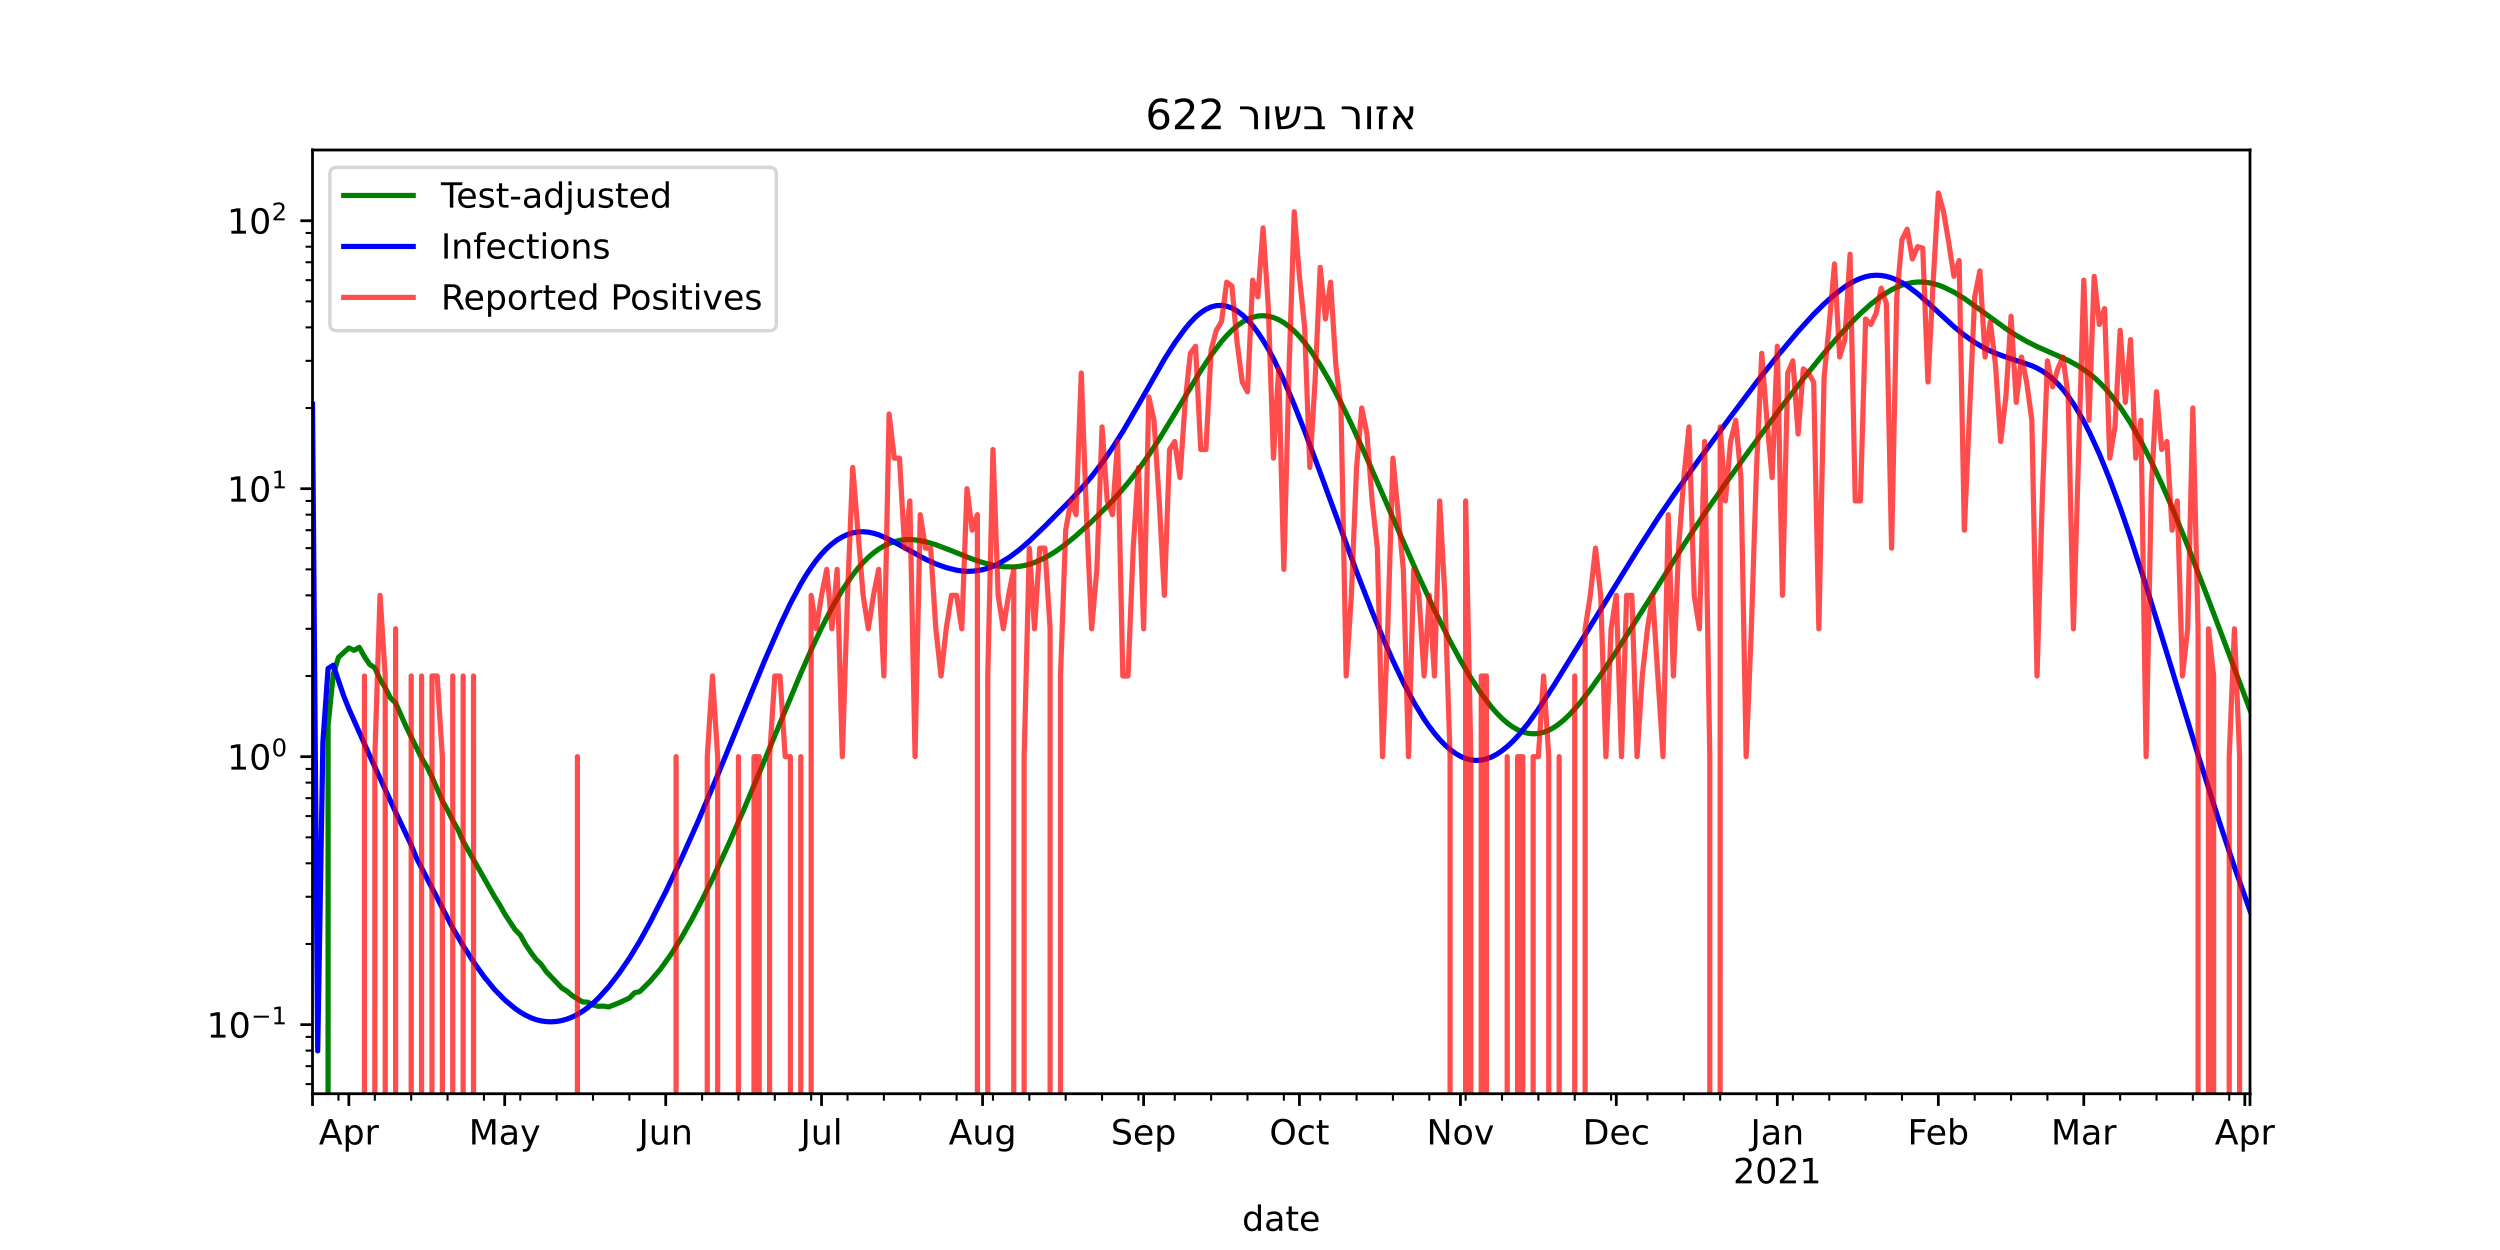 <?xml version="1.0" encoding="utf-8" standalone="no"?>
<!DOCTYPE svg PUBLIC "-//W3C//DTD SVG 1.1//EN"
  "http://www.w3.org/Graphics/SVG/1.1/DTD/svg11.dtd">
<!-- Created with matplotlib (https://matplotlib.org/) -->
<svg height="360pt" version="1.1" viewBox="0 0 720 360" width="720pt" xmlns="http://www.w3.org/2000/svg" xmlns:xlink="http://www.w3.org/1999/xlink">
 <defs>
  <style type="text/css">*{stroke-linecap:butt;stroke-linejoin:round;}</style>
 </defs>
 <g id="figure_1">
  <g id="patch_1">
   <path d="M 0 360 
L 720 360 
L 720 0 
L 0 0 
z
" style="fill:#ffffff;"/>
  </g>
  <g id="axes_1">
   <g id="patch_2">
    <path d="M 90 315 
L 648 315 
L 648 43.2 
L 90 43.2 
z
" style="fill:#ffffff;"/>
   </g>
   <g id="matplotlib.axis_1">
    <g id="xtick_1">
     <g id="line2d_1">
      <defs>
       <path d="M 0 0 
L 0 3.5 
" id="mf1814bce09" style="stroke:#000000;stroke-width:0.8;"/>
      </defs>
      <g>
       <use style="stroke:#000000;stroke-width:0.8;" x="90" xlink:href="#mf1814bce09" y="315"/>
      </g>
     </g>
    </g>
    <g id="xtick_2">
     <g id="line2d_2">
      <g>
       <use style="stroke:#000000;stroke-width:0.8;" x="100.472" xlink:href="#mf1814bce09" y="315"/>
      </g>
     </g>
     <g id="text_1">
      <!-- Apr -->
      <g transform="translate(91.822 329.598)scale(0.1 -0.1)">
       <defs>
        <path d="M 34.188 63.188 
L 20.797 26.906 
L 47.609 26.906 
z
M 28.609 72.906 
L 39.797 72.906 
L 67.578 0 
L 57.328 0 
L 50.688 18.703 
L 17.828 18.703 
L 11.188 0 
L 0.781 0 
z
" id="DejaVuSans-65"/>
        <path d="M 18.109 8.203 
L 18.109 -20.797 
L 9.078 -20.797 
L 9.078 54.688 
L 18.109 54.688 
L 18.109 46.391 
Q 20.953 51.266 25.266 53.625 
Q 29.594 56 35.594 56 
Q 45.562 56 51.781 48.094 
Q 58.016 40.188 58.016 27.297 
Q 58.016 14.406 51.781 6.484 
Q 45.562 -1.422 35.594 -1.422 
Q 29.594 -1.422 25.266 0.953 
Q 20.953 3.328 18.109 8.203 
z
M 48.688 27.297 
Q 48.688 37.203 44.609 42.844 
Q 40.531 48.484 33.406 48.484 
Q 26.266 48.484 22.188 42.844 
Q 18.109 37.203 18.109 27.297 
Q 18.109 17.391 22.188 11.75 
Q 26.266 6.109 33.406 6.109 
Q 40.531 6.109 44.609 11.75 
Q 48.688 17.391 48.688 27.297 
z
" id="DejaVuSans-112"/>
        <path d="M 41.109 46.297 
Q 39.594 47.172 37.812 47.578 
Q 36.031 48 33.891 48 
Q 26.266 48 22.188 43.047 
Q 18.109 38.094 18.109 28.812 
L 18.109 0 
L 9.078 0 
L 9.078 54.688 
L 18.109 54.688 
L 18.109 46.188 
Q 20.953 51.172 25.484 53.578 
Q 30.031 56 36.531 56 
Q 37.453 56 38.578 55.875 
Q 39.703 55.766 41.062 55.516 
z
" id="DejaVuSans-114"/>
       </defs>
       <use xlink:href="#DejaVuSans-65"/>
       <use x="68.408" xlink:href="#DejaVuSans-112"/>
       <use x="131.885" xlink:href="#DejaVuSans-114"/>
      </g>
     </g>
    </g>
    <g id="xtick_3">
     <g id="line2d_3">
      <g>
       <use style="stroke:#000000;stroke-width:0.8;" x="145.351" xlink:href="#mf1814bce09" y="315"/>
      </g>
     </g>
     <g id="text_2">
      <!-- May -->
      <g transform="translate(135.014 329.598)scale(0.1 -0.1)">
       <defs>
        <path d="M 9.812 72.906 
L 24.516 72.906 
L 43.109 23.297 
L 61.812 72.906 
L 76.516 72.906 
L 76.516 0 
L 66.891 0 
L 66.891 64.016 
L 48.094 14.016 
L 38.188 14.016 
L 19.391 64.016 
L 19.391 0 
L 9.812 0 
z
" id="DejaVuSans-77"/>
        <path d="M 34.281 27.484 
Q 23.391 27.484 19.188 25 
Q 14.984 22.516 14.984 16.5 
Q 14.984 11.719 18.141 8.906 
Q 21.297 6.109 26.703 6.109 
Q 34.188 6.109 38.703 11.406 
Q 43.219 16.703 43.219 25.484 
L 43.219 27.484 
z
M 52.203 31.203 
L 52.203 0 
L 43.219 0 
L 43.219 8.297 
Q 40.141 3.328 35.547 0.953 
Q 30.953 -1.422 24.312 -1.422 
Q 15.922 -1.422 10.953 3.297 
Q 6 8.016 6 15.922 
Q 6 25.141 12.172 29.828 
Q 18.359 34.516 30.609 34.516 
L 43.219 34.516 
L 43.219 35.406 
Q 43.219 41.609 39.141 45 
Q 35.062 48.391 27.688 48.391 
Q 23 48.391 18.547 47.266 
Q 14.109 46.141 10.016 43.891 
L 10.016 52.203 
Q 14.938 54.109 19.578 55.047 
Q 24.219 56 28.609 56 
Q 40.484 56 46.344 49.844 
Q 52.203 43.703 52.203 31.203 
z
" id="DejaVuSans-97"/>
        <path d="M 32.172 -5.078 
Q 28.375 -14.844 24.75 -17.812 
Q 21.141 -20.797 15.094 -20.797 
L 7.906 -20.797 
L 7.906 -13.281 
L 13.188 -13.281 
Q 16.891 -13.281 18.938 -11.516 
Q 21 -9.766 23.484 -3.219 
L 25.094 0.875 
L 2.984 54.688 
L 12.5 54.688 
L 29.594 11.922 
L 46.688 54.688 
L 56.203 54.688 
z
" id="DejaVuSans-121"/>
       </defs>
       <use xlink:href="#DejaVuSans-77"/>
       <use x="86.279" xlink:href="#DejaVuSans-97"/>
       <use x="147.559" xlink:href="#DejaVuSans-121"/>
      </g>
     </g>
    </g>
    <g id="xtick_4">
     <g id="line2d_4">
      <g>
       <use style="stroke:#000000;stroke-width:0.8;" x="191.727" xlink:href="#mf1814bce09" y="315"/>
      </g>
     </g>
     <g id="text_3">
      <!-- Jun -->
      <g transform="translate(183.914 329.598)scale(0.1 -0.1)">
       <defs>
        <path d="M 9.812 72.906 
L 19.672 72.906 
L 19.672 5.078 
Q 19.672 -8.109 14.672 -14.062 
Q 9.672 -20.016 -1.422 -20.016 
L -5.172 -20.016 
L -5.172 -11.719 
L -2.094 -11.719 
Q 4.438 -11.719 7.125 -8.047 
Q 9.812 -4.391 9.812 5.078 
z
" id="DejaVuSans-74"/>
        <path d="M 8.5 21.578 
L 8.5 54.688 
L 17.484 54.688 
L 17.484 21.922 
Q 17.484 14.156 20.5 10.266 
Q 23.531 6.391 29.594 6.391 
Q 36.859 6.391 41.078 11.031 
Q 45.312 15.672 45.312 23.688 
L 45.312 54.688 
L 54.297 54.688 
L 54.297 0 
L 45.312 0 
L 45.312 8.406 
Q 42.047 3.422 37.719 1 
Q 33.406 -1.422 27.688 -1.422 
Q 18.266 -1.422 13.375 4.438 
Q 8.5 10.297 8.5 21.578 
z
M 31.109 56 
z
" id="DejaVuSans-117"/>
        <path d="M 54.891 33.016 
L 54.891 0 
L 45.906 0 
L 45.906 32.719 
Q 45.906 40.484 42.875 44.328 
Q 39.844 48.188 33.797 48.188 
Q 26.516 48.188 22.312 43.547 
Q 18.109 38.922 18.109 30.906 
L 18.109 0 
L 9.078 0 
L 9.078 54.688 
L 18.109 54.688 
L 18.109 46.188 
Q 21.344 51.125 25.703 53.562 
Q 30.078 56 35.797 56 
Q 45.219 56 50.047 50.172 
Q 54.891 44.344 54.891 33.016 
z
" id="DejaVuSans-110"/>
       </defs>
       <use xlink:href="#DejaVuSans-74"/>
       <use x="29.492" xlink:href="#DejaVuSans-117"/>
       <use x="92.871" xlink:href="#DejaVuSans-110"/>
      </g>
     </g>
    </g>
    <g id="xtick_5">
     <g id="line2d_5">
      <g>
       <use style="stroke:#000000;stroke-width:0.8;" x="236.606" xlink:href="#mf1814bce09" y="315"/>
      </g>
     </g>
     <g id="text_4">
      <!-- Jul -->
      <g transform="translate(230.573 329.598)scale(0.1 -0.1)">
       <defs>
        <path d="M 9.422 75.984 
L 18.406 75.984 
L 18.406 0 
L 9.422 0 
z
" id="DejaVuSans-108"/>
       </defs>
       <use xlink:href="#DejaVuSans-74"/>
       <use x="29.492" xlink:href="#DejaVuSans-117"/>
       <use x="92.871" xlink:href="#DejaVuSans-108"/>
      </g>
     </g>
    </g>
    <g id="xtick_6">
     <g id="line2d_6">
      <g>
       <use style="stroke:#000000;stroke-width:0.8;" x="282.981" xlink:href="#mf1814bce09" y="315"/>
      </g>
     </g>
     <g id="text_5">
      <!-- Aug -->
      <g transform="translate(273.218 329.598)scale(0.1 -0.1)">
       <defs>
        <path d="M 45.406 27.984 
Q 45.406 37.75 41.375 43.109 
Q 37.359 48.484 30.078 48.484 
Q 22.859 48.484 18.828 43.109 
Q 14.797 37.75 14.797 27.984 
Q 14.797 18.266 18.828 12.891 
Q 22.859 7.516 30.078 7.516 
Q 37.359 7.516 41.375 12.891 
Q 45.406 18.266 45.406 27.984 
z
M 54.391 6.781 
Q 54.391 -7.172 48.188 -13.984 
Q 42 -20.797 29.203 -20.797 
Q 24.469 -20.797 20.266 -20.094 
Q 16.062 -19.391 12.109 -17.922 
L 12.109 -9.188 
Q 16.062 -11.328 19.922 -12.344 
Q 23.781 -13.375 27.781 -13.375 
Q 36.625 -13.375 41.016 -8.766 
Q 45.406 -4.156 45.406 5.172 
L 45.406 9.625 
Q 42.625 4.781 38.281 2.391 
Q 33.938 0 27.875 0 
Q 17.828 0 11.672 7.656 
Q 5.516 15.328 5.516 27.984 
Q 5.516 40.672 11.672 48.328 
Q 17.828 56 27.875 56 
Q 33.938 56 38.281 53.609 
Q 42.625 51.219 45.406 46.391 
L 45.406 54.688 
L 54.391 54.688 
z
" id="DejaVuSans-103"/>
       </defs>
       <use xlink:href="#DejaVuSans-65"/>
       <use x="68.408" xlink:href="#DejaVuSans-117"/>
       <use x="131.787" xlink:href="#DejaVuSans-103"/>
      </g>
     </g>
    </g>
    <g id="xtick_7">
     <g id="line2d_7">
      <g>
       <use style="stroke:#000000;stroke-width:0.8;" x="329.357" xlink:href="#mf1814bce09" y="315"/>
      </g>
     </g>
     <g id="text_6">
      <!-- Sep -->
      <g transform="translate(319.932 329.598)scale(0.1 -0.1)">
       <defs>
        <path d="M 53.516 70.516 
L 53.516 60.891 
Q 47.906 63.578 42.922 64.891 
Q 37.938 66.219 33.297 66.219 
Q 25.25 66.219 20.875 63.094 
Q 16.5 59.969 16.5 54.203 
Q 16.5 49.359 19.406 46.891 
Q 22.312 44.438 30.422 42.922 
L 36.375 41.703 
Q 47.406 39.594 52.656 34.297 
Q 57.906 29 57.906 20.125 
Q 57.906 9.516 50.797 4.047 
Q 43.703 -1.422 29.984 -1.422 
Q 24.812 -1.422 18.969 -0.25 
Q 13.141 0.922 6.891 3.219 
L 6.891 13.375 
Q 12.891 10.016 18.656 8.297 
Q 24.422 6.594 29.984 6.594 
Q 38.422 6.594 43.016 9.906 
Q 47.609 13.234 47.609 19.391 
Q 47.609 24.75 44.312 27.781 
Q 41.016 30.812 33.5 32.328 
L 27.484 33.5 
Q 16.453 35.688 11.516 40.375 
Q 6.594 45.062 6.594 53.422 
Q 6.594 63.094 13.406 68.656 
Q 20.219 74.219 32.172 74.219 
Q 37.312 74.219 42.625 73.281 
Q 47.953 72.359 53.516 70.516 
z
" id="DejaVuSans-83"/>
        <path d="M 56.203 29.594 
L 56.203 25.203 
L 14.891 25.203 
Q 15.484 15.922 20.484 11.062 
Q 25.484 6.203 34.422 6.203 
Q 39.594 6.203 44.453 7.469 
Q 49.312 8.734 54.109 11.281 
L 54.109 2.781 
Q 49.266 0.734 44.188 -0.344 
Q 39.109 -1.422 33.891 -1.422 
Q 20.797 -1.422 13.156 6.188 
Q 5.516 13.812 5.516 26.812 
Q 5.516 40.234 12.766 48.109 
Q 20.016 56 32.328 56 
Q 43.359 56 49.781 48.891 
Q 56.203 41.797 56.203 29.594 
z
M 47.219 32.234 
Q 47.125 39.594 43.094 43.984 
Q 39.062 48.391 32.422 48.391 
Q 24.906 48.391 20.391 44.141 
Q 15.875 39.891 15.188 32.172 
z
" id="DejaVuSans-101"/>
       </defs>
       <use xlink:href="#DejaVuSans-83"/>
       <use x="63.477" xlink:href="#DejaVuSans-101"/>
       <use x="125" xlink:href="#DejaVuSans-112"/>
      </g>
     </g>
    </g>
    <g id="xtick_8">
     <g id="line2d_8">
      <g>
       <use style="stroke:#000000;stroke-width:0.8;" x="374.236" xlink:href="#mf1814bce09" y="315"/>
      </g>
     </g>
     <g id="text_7">
      <!-- Oct -->
      <g transform="translate(365.591 329.598)scale(0.1 -0.1)">
       <defs>
        <path d="M 39.406 66.219 
Q 28.656 66.219 22.328 58.203 
Q 16.016 50.203 16.016 36.375 
Q 16.016 22.609 22.328 14.594 
Q 28.656 6.594 39.406 6.594 
Q 50.141 6.594 56.422 14.594 
Q 62.703 22.609 62.703 36.375 
Q 62.703 50.203 56.422 58.203 
Q 50.141 66.219 39.406 66.219 
z
M 39.406 74.219 
Q 54.734 74.219 63.906 63.938 
Q 73.094 53.656 73.094 36.375 
Q 73.094 19.141 63.906 8.859 
Q 54.734 -1.422 39.406 -1.422 
Q 24.031 -1.422 14.812 8.828 
Q 5.609 19.094 5.609 36.375 
Q 5.609 53.656 14.812 63.938 
Q 24.031 74.219 39.406 74.219 
z
" id="DejaVuSans-79"/>
        <path d="M 48.781 52.594 
L 48.781 44.188 
Q 44.969 46.297 41.141 47.344 
Q 37.312 48.391 33.406 48.391 
Q 24.656 48.391 19.812 42.844 
Q 14.984 37.312 14.984 27.297 
Q 14.984 17.281 19.812 11.734 
Q 24.656 6.203 33.406 6.203 
Q 37.312 6.203 41.141 7.25 
Q 44.969 8.297 48.781 10.406 
L 48.781 2.094 
Q 45.016 0.344 40.984 -0.531 
Q 36.969 -1.422 32.422 -1.422 
Q 20.062 -1.422 12.781 6.344 
Q 5.516 14.109 5.516 27.297 
Q 5.516 40.672 12.859 48.328 
Q 20.219 56 33.016 56 
Q 37.156 56 41.109 55.141 
Q 45.062 54.297 48.781 52.594 
z
" id="DejaVuSans-99"/>
        <path d="M 18.312 70.219 
L 18.312 54.688 
L 36.812 54.688 
L 36.812 47.703 
L 18.312 47.703 
L 18.312 18.016 
Q 18.312 11.328 20.141 9.422 
Q 21.969 7.516 27.594 7.516 
L 36.812 7.516 
L 36.812 0 
L 27.594 0 
Q 17.188 0 13.234 3.875 
Q 9.281 7.766 9.281 18.016 
L 9.281 47.703 
L 2.688 47.703 
L 2.688 54.688 
L 9.281 54.688 
L 9.281 70.219 
z
" id="DejaVuSans-116"/>
       </defs>
       <use xlink:href="#DejaVuSans-79"/>
       <use x="78.711" xlink:href="#DejaVuSans-99"/>
       <use x="133.691" xlink:href="#DejaVuSans-116"/>
      </g>
     </g>
    </g>
    <g id="xtick_9">
     <g id="line2d_9">
      <g>
       <use style="stroke:#000000;stroke-width:0.8;" x="420.611" xlink:href="#mf1814bce09" y="315"/>
      </g>
     </g>
     <g id="text_8">
      <!-- Nov -->
      <g transform="translate(410.852 329.598)scale(0.1 -0.1)">
       <defs>
        <path d="M 9.812 72.906 
L 23.094 72.906 
L 55.422 11.922 
L 55.422 72.906 
L 64.984 72.906 
L 64.984 0 
L 51.703 0 
L 19.391 60.984 
L 19.391 0 
L 9.812 0 
z
" id="DejaVuSans-78"/>
        <path d="M 30.609 48.391 
Q 23.391 48.391 19.188 42.75 
Q 14.984 37.109 14.984 27.297 
Q 14.984 17.484 19.156 11.844 
Q 23.344 6.203 30.609 6.203 
Q 37.797 6.203 41.984 11.859 
Q 46.188 17.531 46.188 27.297 
Q 46.188 37.016 41.984 42.703 
Q 37.797 48.391 30.609 48.391 
z
M 30.609 56 
Q 42.328 56 49.016 48.375 
Q 55.719 40.766 55.719 27.297 
Q 55.719 13.875 49.016 6.219 
Q 42.328 -1.422 30.609 -1.422 
Q 18.844 -1.422 12.172 6.219 
Q 5.516 13.875 5.516 27.297 
Q 5.516 40.766 12.172 48.375 
Q 18.844 56 30.609 56 
z
" id="DejaVuSans-111"/>
        <path d="M 2.984 54.688 
L 12.5 54.688 
L 29.594 8.797 
L 46.688 54.688 
L 56.203 54.688 
L 35.688 0 
L 23.484 0 
z
" id="DejaVuSans-118"/>
       </defs>
       <use xlink:href="#DejaVuSans-78"/>
       <use x="74.805" xlink:href="#DejaVuSans-111"/>
       <use x="135.986" xlink:href="#DejaVuSans-118"/>
      </g>
     </g>
    </g>
    <g id="xtick_10">
     <g id="line2d_10">
      <g>
       <use style="stroke:#000000;stroke-width:0.8;" x="465.491" xlink:href="#mf1814bce09" y="315"/>
      </g>
     </g>
     <g id="text_9">
      <!-- Dec -->
      <g transform="translate(455.815 329.598)scale(0.1 -0.1)">
       <defs>
        <path d="M 19.672 64.797 
L 19.672 8.109 
L 31.594 8.109 
Q 46.688 8.109 53.688 14.938 
Q 60.688 21.781 60.688 36.531 
Q 60.688 51.172 53.688 57.984 
Q 46.688 64.797 31.594 64.797 
z
M 9.812 72.906 
L 30.078 72.906 
Q 51.266 72.906 61.172 64.094 
Q 71.094 55.281 71.094 36.531 
Q 71.094 17.672 61.125 8.828 
Q 51.172 0 30.078 0 
L 9.812 0 
z
" id="DejaVuSans-68"/>
       </defs>
       <use xlink:href="#DejaVuSans-68"/>
       <use x="77.002" xlink:href="#DejaVuSans-101"/>
       <use x="138.525" xlink:href="#DejaVuSans-99"/>
      </g>
     </g>
    </g>
    <g id="xtick_11">
     <g id="line2d_11">
      <g>
       <use style="stroke:#000000;stroke-width:0.8;" x="511.866" xlink:href="#mf1814bce09" y="315"/>
      </g>
     </g>
     <g id="text_10">
      <!-- Jan -->
      <g transform="translate(504.158 329.598)scale(0.1 -0.1)">
       <use xlink:href="#DejaVuSans-74"/>
       <use x="29.492" xlink:href="#DejaVuSans-97"/>
       <use x="90.771" xlink:href="#DejaVuSans-110"/>
      </g>
      <!-- 2021 -->
      <g transform="translate(499.141 340.796)scale(0.1 -0.1)">
       <defs>
        <path d="M 19.188 8.297 
L 53.609 8.297 
L 53.609 0 
L 7.328 0 
L 7.328 8.297 
Q 12.938 14.109 22.625 23.891 
Q 32.328 33.688 34.812 36.531 
Q 39.547 41.844 41.422 45.531 
Q 43.312 49.219 43.312 52.781 
Q 43.312 58.594 39.234 62.25 
Q 35.156 65.922 28.609 65.922 
Q 23.969 65.922 18.812 64.312 
Q 13.672 62.703 7.812 59.422 
L 7.812 69.391 
Q 13.766 71.781 18.938 73 
Q 24.125 74.219 28.422 74.219 
Q 39.75 74.219 46.484 68.547 
Q 53.219 62.891 53.219 53.422 
Q 53.219 48.922 51.531 44.891 
Q 49.859 40.875 45.406 35.406 
Q 44.188 33.984 37.641 27.219 
Q 31.109 20.453 19.188 8.297 
z
" id="DejaVuSans-50"/>
        <path d="M 31.781 66.406 
Q 24.172 66.406 20.328 58.906 
Q 16.5 51.422 16.5 36.375 
Q 16.5 21.391 20.328 13.891 
Q 24.172 6.391 31.781 6.391 
Q 39.453 6.391 43.281 13.891 
Q 47.125 21.391 47.125 36.375 
Q 47.125 51.422 43.281 58.906 
Q 39.453 66.406 31.781 66.406 
z
M 31.781 74.219 
Q 44.047 74.219 50.516 64.516 
Q 56.984 54.828 56.984 36.375 
Q 56.984 17.969 50.516 8.266 
Q 44.047 -1.422 31.781 -1.422 
Q 19.531 -1.422 13.062 8.266 
Q 6.594 17.969 6.594 36.375 
Q 6.594 54.828 13.062 64.516 
Q 19.531 74.219 31.781 74.219 
z
" id="DejaVuSans-48"/>
        <path d="M 12.406 8.297 
L 28.516 8.297 
L 28.516 63.922 
L 10.984 60.406 
L 10.984 69.391 
L 28.422 72.906 
L 38.281 72.906 
L 38.281 8.297 
L 54.391 8.297 
L 54.391 0 
L 12.406 0 
z
" id="DejaVuSans-49"/>
       </defs>
       <use xlink:href="#DejaVuSans-50"/>
       <use x="63.623" xlink:href="#DejaVuSans-48"/>
       <use x="127.246" xlink:href="#DejaVuSans-50"/>
       <use x="190.869" xlink:href="#DejaVuSans-49"/>
      </g>
     </g>
    </g>
    <g id="xtick_12">
     <g id="line2d_12">
      <g>
       <use style="stroke:#000000;stroke-width:0.8;" x="558.241" xlink:href="#mf1814bce09" y="315"/>
      </g>
     </g>
     <g id="text_11">
      <!-- Feb -->
      <g transform="translate(549.39 329.598)scale(0.1 -0.1)">
       <defs>
        <path d="M 9.812 72.906 
L 51.703 72.906 
L 51.703 64.594 
L 19.672 64.594 
L 19.672 43.109 
L 48.578 43.109 
L 48.578 34.812 
L 19.672 34.812 
L 19.672 0 
L 9.812 0 
z
" id="DejaVuSans-70"/>
        <path d="M 48.688 27.297 
Q 48.688 37.203 44.609 42.844 
Q 40.531 48.484 33.406 48.484 
Q 26.266 48.484 22.188 42.844 
Q 18.109 37.203 18.109 27.297 
Q 18.109 17.391 22.188 11.75 
Q 26.266 6.109 33.406 6.109 
Q 40.531 6.109 44.609 11.75 
Q 48.688 17.391 48.688 27.297 
z
M 18.109 46.391 
Q 20.953 51.266 25.266 53.625 
Q 29.594 56 35.594 56 
Q 45.562 56 51.781 48.094 
Q 58.016 40.188 58.016 27.297 
Q 58.016 14.406 51.781 6.484 
Q 45.562 -1.422 35.594 -1.422 
Q 29.594 -1.422 25.266 0.953 
Q 20.953 3.328 18.109 8.203 
L 18.109 0 
L 9.078 0 
L 9.078 75.984 
L 18.109 75.984 
z
" id="DejaVuSans-98"/>
       </defs>
       <use xlink:href="#DejaVuSans-70"/>
       <use x="52.02" xlink:href="#DejaVuSans-101"/>
       <use x="113.543" xlink:href="#DejaVuSans-98"/>
      </g>
     </g>
    </g>
    <g id="xtick_13">
     <g id="line2d_13">
      <g>
       <use style="stroke:#000000;stroke-width:0.8;" x="600.129" xlink:href="#mf1814bce09" y="315"/>
      </g>
     </g>
     <g id="text_12">
      <!-- Mar -->
      <g transform="translate(590.695 329.598)scale(0.1 -0.1)">
       <use xlink:href="#DejaVuSans-77"/>
       <use x="86.279" xlink:href="#DejaVuSans-97"/>
       <use x="147.559" xlink:href="#DejaVuSans-114"/>
      </g>
     </g>
    </g>
    <g id="xtick_14">
     <g id="line2d_14">
      <g>
       <use style="stroke:#000000;stroke-width:0.8;" x="646.504" xlink:href="#mf1814bce09" y="315"/>
      </g>
     </g>
     <g id="text_13">
      <!-- Apr -->
      <g transform="translate(637.854 329.598)scale(0.1 -0.1)">
       <use xlink:href="#DejaVuSans-65"/>
       <use x="68.408" xlink:href="#DejaVuSans-112"/>
       <use x="131.885" xlink:href="#DejaVuSans-114"/>
      </g>
     </g>
    </g>
    <g id="xtick_15">
     <g id="line2d_15">
      <g>
       <use style="stroke:#000000;stroke-width:0.8;" x="648" xlink:href="#mf1814bce09" y="315"/>
      </g>
     </g>
    </g>
    <g id="xtick_16">
     <g id="line2d_16">
      <defs>
       <path d="M 0 0 
L 0 2 
" id="m021a1ff3c5" style="stroke:#000000;stroke-width:0.6;"/>
      </defs>
      <g>
       <use style="stroke:#000000;stroke-width:0.6;" x="97.48" xlink:href="#m021a1ff3c5" y="315"/>
      </g>
     </g>
    </g>
    <g id="xtick_17">
     <g id="line2d_17">
      <g>
       <use style="stroke:#000000;stroke-width:0.6;" x="107.952" xlink:href="#m021a1ff3c5" y="315"/>
      </g>
     </g>
    </g>
    <g id="xtick_18">
     <g id="line2d_18">
      <g>
       <use style="stroke:#000000;stroke-width:0.6;" x="118.424" xlink:href="#m021a1ff3c5" y="315"/>
      </g>
     </g>
    </g>
    <g id="xtick_19">
     <g id="line2d_19">
      <g>
       <use style="stroke:#000000;stroke-width:0.6;" x="128.895" xlink:href="#m021a1ff3c5" y="315"/>
      </g>
     </g>
    </g>
    <g id="xtick_20">
     <g id="line2d_20">
      <g>
       <use style="stroke:#000000;stroke-width:0.6;" x="139.367" xlink:href="#m021a1ff3c5" y="315"/>
      </g>
     </g>
    </g>
    <g id="xtick_21">
     <g id="line2d_21">
      <g>
       <use style="stroke:#000000;stroke-width:0.6;" x="149.839" xlink:href="#m021a1ff3c5" y="315"/>
      </g>
     </g>
    </g>
    <g id="xtick_22">
     <g id="line2d_22">
      <g>
       <use style="stroke:#000000;stroke-width:0.6;" x="160.311" xlink:href="#m021a1ff3c5" y="315"/>
      </g>
     </g>
    </g>
    <g id="xtick_23">
     <g id="line2d_23">
      <g>
       <use style="stroke:#000000;stroke-width:0.6;" x="170.783" xlink:href="#m021a1ff3c5" y="315"/>
      </g>
     </g>
    </g>
    <g id="xtick_24">
     <g id="line2d_24">
      <g>
       <use style="stroke:#000000;stroke-width:0.6;" x="181.255" xlink:href="#m021a1ff3c5" y="315"/>
      </g>
     </g>
    </g>
    <g id="xtick_25">
     <g id="line2d_25">
      <g>
       <use style="stroke:#000000;stroke-width:0.6;" x="202.198" xlink:href="#m021a1ff3c5" y="315"/>
      </g>
     </g>
    </g>
    <g id="xtick_26">
     <g id="line2d_26">
      <g>
       <use style="stroke:#000000;stroke-width:0.6;" x="212.67" xlink:href="#m021a1ff3c5" y="315"/>
      </g>
     </g>
    </g>
    <g id="xtick_27">
     <g id="line2d_27">
      <g>
       <use style="stroke:#000000;stroke-width:0.6;" x="223.142" xlink:href="#m021a1ff3c5" y="315"/>
      </g>
     </g>
    </g>
    <g id="xtick_28">
     <g id="line2d_28">
      <g>
       <use style="stroke:#000000;stroke-width:0.6;" x="233.614" xlink:href="#m021a1ff3c5" y="315"/>
      </g>
     </g>
    </g>
    <g id="xtick_29">
     <g id="line2d_29">
      <g>
       <use style="stroke:#000000;stroke-width:0.6;" x="244.086" xlink:href="#m021a1ff3c5" y="315"/>
      </g>
     </g>
    </g>
    <g id="xtick_30">
     <g id="line2d_30">
      <g>
       <use style="stroke:#000000;stroke-width:0.6;" x="254.558" xlink:href="#m021a1ff3c5" y="315"/>
      </g>
     </g>
    </g>
    <g id="xtick_31">
     <g id="line2d_31">
      <g>
       <use style="stroke:#000000;stroke-width:0.6;" x="265.029" xlink:href="#m021a1ff3c5" y="315"/>
      </g>
     </g>
    </g>
    <g id="xtick_32">
     <g id="line2d_32">
      <g>
       <use style="stroke:#000000;stroke-width:0.6;" x="275.501" xlink:href="#m021a1ff3c5" y="315"/>
      </g>
     </g>
    </g>
    <g id="xtick_33">
     <g id="line2d_33">
      <g>
       <use style="stroke:#000000;stroke-width:0.6;" x="285.973" xlink:href="#m021a1ff3c5" y="315"/>
      </g>
     </g>
    </g>
    <g id="xtick_34">
     <g id="line2d_34">
      <g>
       <use style="stroke:#000000;stroke-width:0.6;" x="296.445" xlink:href="#m021a1ff3c5" y="315"/>
      </g>
     </g>
    </g>
    <g id="xtick_35">
     <g id="line2d_35">
      <g>
       <use style="stroke:#000000;stroke-width:0.6;" x="306.917" xlink:href="#m021a1ff3c5" y="315"/>
      </g>
     </g>
    </g>
    <g id="xtick_36">
     <g id="line2d_36">
      <g>
       <use style="stroke:#000000;stroke-width:0.6;" x="317.389" xlink:href="#m021a1ff3c5" y="315"/>
      </g>
     </g>
    </g>
    <g id="xtick_37">
     <g id="line2d_37">
      <g>
       <use style="stroke:#000000;stroke-width:0.6;" x="327.861" xlink:href="#m021a1ff3c5" y="315"/>
      </g>
     </g>
    </g>
    <g id="xtick_38">
     <g id="line2d_38">
      <g>
       <use style="stroke:#000000;stroke-width:0.6;" x="338.332" xlink:href="#m021a1ff3c5" y="315"/>
      </g>
     </g>
    </g>
    <g id="xtick_39">
     <g id="line2d_39">
      <g>
       <use style="stroke:#000000;stroke-width:0.6;" x="348.804" xlink:href="#m021a1ff3c5" y="315"/>
      </g>
     </g>
    </g>
    <g id="xtick_40">
     <g id="line2d_40">
      <g>
       <use style="stroke:#000000;stroke-width:0.6;" x="359.276" xlink:href="#m021a1ff3c5" y="315"/>
      </g>
     </g>
    </g>
    <g id="xtick_41">
     <g id="line2d_41">
      <g>
       <use style="stroke:#000000;stroke-width:0.6;" x="369.748" xlink:href="#m021a1ff3c5" y="315"/>
      </g>
     </g>
    </g>
    <g id="xtick_42">
     <g id="line2d_42">
      <g>
       <use style="stroke:#000000;stroke-width:0.6;" x="380.22" xlink:href="#m021a1ff3c5" y="315"/>
      </g>
     </g>
    </g>
    <g id="xtick_43">
     <g id="line2d_43">
      <g>
       <use style="stroke:#000000;stroke-width:0.6;" x="390.692" xlink:href="#m021a1ff3c5" y="315"/>
      </g>
     </g>
    </g>
    <g id="xtick_44">
     <g id="line2d_44">
      <g>
       <use style="stroke:#000000;stroke-width:0.6;" x="401.164" xlink:href="#m021a1ff3c5" y="315"/>
      </g>
     </g>
    </g>
    <g id="xtick_45">
     <g id="line2d_45">
      <g>
       <use style="stroke:#000000;stroke-width:0.6;" x="411.635" xlink:href="#m021a1ff3c5" y="315"/>
      </g>
     </g>
    </g>
    <g id="xtick_46">
     <g id="line2d_46">
      <g>
       <use style="stroke:#000000;stroke-width:0.6;" x="422.107" xlink:href="#m021a1ff3c5" y="315"/>
      </g>
     </g>
    </g>
    <g id="xtick_47">
     <g id="line2d_47">
      <g>
       <use style="stroke:#000000;stroke-width:0.6;" x="432.579" xlink:href="#m021a1ff3c5" y="315"/>
      </g>
     </g>
    </g>
    <g id="xtick_48">
     <g id="line2d_48">
      <g>
       <use style="stroke:#000000;stroke-width:0.6;" x="443.051" xlink:href="#m021a1ff3c5" y="315"/>
      </g>
     </g>
    </g>
    <g id="xtick_49">
     <g id="line2d_49">
      <g>
       <use style="stroke:#000000;stroke-width:0.6;" x="453.523" xlink:href="#m021a1ff3c5" y="315"/>
      </g>
     </g>
    </g>
    <g id="xtick_50">
     <g id="line2d_50">
      <g>
       <use style="stroke:#000000;stroke-width:0.6;" x="463.995" xlink:href="#m021a1ff3c5" y="315"/>
      </g>
     </g>
    </g>
    <g id="xtick_51">
     <g id="line2d_51">
      <g>
       <use style="stroke:#000000;stroke-width:0.6;" x="474.466" xlink:href="#m021a1ff3c5" y="315"/>
      </g>
     </g>
    </g>
    <g id="xtick_52">
     <g id="line2d_52">
      <g>
       <use style="stroke:#000000;stroke-width:0.6;" x="484.938" xlink:href="#m021a1ff3c5" y="315"/>
      </g>
     </g>
    </g>
    <g id="xtick_53">
     <g id="line2d_53">
      <g>
       <use style="stroke:#000000;stroke-width:0.6;" x="495.41" xlink:href="#m021a1ff3c5" y="315"/>
      </g>
     </g>
    </g>
    <g id="xtick_54">
     <g id="line2d_54">
      <g>
       <use style="stroke:#000000;stroke-width:0.6;" x="505.882" xlink:href="#m021a1ff3c5" y="315"/>
      </g>
     </g>
    </g>
    <g id="xtick_55">
     <g id="line2d_55">
      <g>
       <use style="stroke:#000000;stroke-width:0.6;" x="516.354" xlink:href="#m021a1ff3c5" y="315"/>
      </g>
     </g>
    </g>
    <g id="xtick_56">
     <g id="line2d_56">
      <g>
       <use style="stroke:#000000;stroke-width:0.6;" x="526.826" xlink:href="#m021a1ff3c5" y="315"/>
      </g>
     </g>
    </g>
    <g id="xtick_57">
     <g id="line2d_57">
      <g>
       <use style="stroke:#000000;stroke-width:0.6;" x="537.298" xlink:href="#m021a1ff3c5" y="315"/>
      </g>
     </g>
    </g>
    <g id="xtick_58">
     <g id="line2d_58">
      <g>
       <use style="stroke:#000000;stroke-width:0.6;" x="547.769" xlink:href="#m021a1ff3c5" y="315"/>
      </g>
     </g>
    </g>
    <g id="xtick_59">
     <g id="line2d_59">
      <g>
       <use style="stroke:#000000;stroke-width:0.6;" x="568.713" xlink:href="#m021a1ff3c5" y="315"/>
      </g>
     </g>
    </g>
    <g id="xtick_60">
     <g id="line2d_60">
      <g>
       <use style="stroke:#000000;stroke-width:0.6;" x="579.185" xlink:href="#m021a1ff3c5" y="315"/>
      </g>
     </g>
    </g>
    <g id="xtick_61">
     <g id="line2d_61">
      <g>
       <use style="stroke:#000000;stroke-width:0.6;" x="589.657" xlink:href="#m021a1ff3c5" y="315"/>
      </g>
     </g>
    </g>
    <g id="xtick_62">
     <g id="line2d_62">
      <g>
       <use style="stroke:#000000;stroke-width:0.6;" x="610.601" xlink:href="#m021a1ff3c5" y="315"/>
      </g>
     </g>
    </g>
    <g id="xtick_63">
     <g id="line2d_63">
      <g>
       <use style="stroke:#000000;stroke-width:0.6;" x="621.072" xlink:href="#m021a1ff3c5" y="315"/>
      </g>
     </g>
    </g>
    <g id="xtick_64">
     <g id="line2d_64">
      <g>
       <use style="stroke:#000000;stroke-width:0.6;" x="631.544" xlink:href="#m021a1ff3c5" y="315"/>
      </g>
     </g>
    </g>
    <g id="xtick_65">
     <g id="line2d_65">
      <g>
       <use style="stroke:#000000;stroke-width:0.6;" x="642.016" xlink:href="#m021a1ff3c5" y="315"/>
      </g>
     </g>
    </g>
    <g id="text_14">
     <!-- date -->
     <g transform="translate(357.725 354.474)scale(0.1 -0.1)">
      <defs>
       <path d="M 45.406 46.391 
L 45.406 75.984 
L 54.391 75.984 
L 54.391 0 
L 45.406 0 
L 45.406 8.203 
Q 42.578 3.328 38.25 0.953 
Q 33.938 -1.422 27.875 -1.422 
Q 17.969 -1.422 11.734 6.484 
Q 5.516 14.406 5.516 27.297 
Q 5.516 40.188 11.734 48.094 
Q 17.969 56 27.875 56 
Q 33.938 56 38.25 53.625 
Q 42.578 51.266 45.406 46.391 
z
M 14.797 27.297 
Q 14.797 17.391 18.875 11.75 
Q 22.953 6.109 30.078 6.109 
Q 37.203 6.109 41.297 11.75 
Q 45.406 17.391 45.406 27.297 
Q 45.406 37.203 41.297 42.844 
Q 37.203 48.484 30.078 48.484 
Q 22.953 48.484 18.875 42.844 
Q 14.797 37.203 14.797 27.297 
z
" id="DejaVuSans-100"/>
      </defs>
      <use xlink:href="#DejaVuSans-100"/>
      <use x="63.477" xlink:href="#DejaVuSans-97"/>
      <use x="124.756" xlink:href="#DejaVuSans-116"/>
      <use x="163.965" xlink:href="#DejaVuSans-101"/>
     </g>
    </g>
   </g>
   <g id="matplotlib.axis_2">
    <g id="ytick_1">
     <g id="line2d_66">
      <defs>
       <path d="M 0 0 
L -3.5 0 
" id="m31b13e6f3b" style="stroke:#000000;stroke-width:0.8;"/>
      </defs>
      <g>
       <use style="stroke:#000000;stroke-width:0.8;" x="90" xlink:href="#m31b13e6f3b" y="295.096"/>
      </g>
     </g>
     <g id="text_15">
      <!-- $\mathdefault{10^{-1}}$ -->
      <g transform="translate(59.5 298.896)scale(0.1 -0.1)">
       <defs>
        <path d="M 10.594 35.5 
L 73.188 35.5 
L 73.188 27.203 
L 10.594 27.203 
z
" id="DejaVuSans-8722"/>
       </defs>
       <use transform="translate(0 0.684)" xlink:href="#DejaVuSans-49"/>
       <use transform="translate(63.623 0.684)" xlink:href="#DejaVuSans-48"/>
       <use transform="translate(128.203 38.966)scale(0.7)" xlink:href="#DejaVuSans-8722"/>
       <use transform="translate(186.855 38.966)scale(0.7)" xlink:href="#DejaVuSans-49"/>
      </g>
     </g>
    </g>
    <g id="ytick_2">
     <g id="line2d_67">
      <g>
       <use style="stroke:#000000;stroke-width:0.8;" x="90" xlink:href="#m31b13e6f3b" y="217.919"/>
      </g>
     </g>
     <g id="text_16">
      <!-- $\mathdefault{10^{0}}$ -->
      <g transform="translate(65.4 221.719)scale(0.1 -0.1)">
       <use transform="translate(0 0.766)" xlink:href="#DejaVuSans-49"/>
       <use transform="translate(63.623 0.766)" xlink:href="#DejaVuSans-48"/>
       <use transform="translate(128.203 39.047)scale(0.7)" xlink:href="#DejaVuSans-48"/>
      </g>
     </g>
    </g>
    <g id="ytick_3">
     <g id="line2d_68">
      <g>
       <use style="stroke:#000000;stroke-width:0.8;" x="90" xlink:href="#m31b13e6f3b" y="140.743"/>
      </g>
     </g>
     <g id="text_17">
      <!-- $\mathdefault{10^{1}}$ -->
      <g transform="translate(65.4 144.542)scale(0.1 -0.1)">
       <use transform="translate(0 0.684)" xlink:href="#DejaVuSans-49"/>
       <use transform="translate(63.623 0.684)" xlink:href="#DejaVuSans-48"/>
       <use transform="translate(128.203 38.966)scale(0.7)" xlink:href="#DejaVuSans-49"/>
      </g>
     </g>
    </g>
    <g id="ytick_4">
     <g id="line2d_69">
      <g>
       <use style="stroke:#000000;stroke-width:0.8;" x="90" xlink:href="#m31b13e6f3b" y="63.566"/>
      </g>
     </g>
     <g id="text_18">
      <!-- $\mathdefault{10^{2}}$ -->
      <g transform="translate(65.4 67.365)scale(0.1 -0.1)">
       <use transform="translate(0 0.766)" xlink:href="#DejaVuSans-49"/>
       <use transform="translate(63.623 0.766)" xlink:href="#DejaVuSans-48"/>
       <use transform="translate(128.203 39.047)scale(0.7)" xlink:href="#DejaVuSans-50"/>
      </g>
     </g>
    </g>
    <g id="ytick_5">
     <g id="line2d_70">
      <defs>
       <path d="M 0 0 
L -2 0 
" id="mc6e1acd434" style="stroke:#000000;stroke-width:0.6;"/>
      </defs>
      <g>
       <use style="stroke:#000000;stroke-width:0.6;" x="90" xlink:href="#mc6e1acd434" y="312.218"/>
      </g>
     </g>
    </g>
    <g id="ytick_6">
     <g id="line2d_71">
      <g>
       <use style="stroke:#000000;stroke-width:0.6;" x="90" xlink:href="#mc6e1acd434" y="307.051"/>
      </g>
     </g>
    </g>
    <g id="ytick_7">
     <g id="line2d_72">
      <g>
       <use style="stroke:#000000;stroke-width:0.6;" x="90" xlink:href="#mc6e1acd434" y="302.576"/>
      </g>
     </g>
    </g>
    <g id="ytick_8">
     <g id="line2d_73">
      <g>
       <use style="stroke:#000000;stroke-width:0.6;" x="90" xlink:href="#mc6e1acd434" y="298.628"/>
      </g>
     </g>
    </g>
    <g id="ytick_9">
     <g id="line2d_74">
      <g>
       <use style="stroke:#000000;stroke-width:0.6;" x="90" xlink:href="#mc6e1acd434" y="271.864"/>
      </g>
     </g>
    </g>
    <g id="ytick_10">
     <g id="line2d_75">
      <g>
       <use style="stroke:#000000;stroke-width:0.6;" x="90" xlink:href="#mc6e1acd434" y="258.274"/>
      </g>
     </g>
    </g>
    <g id="ytick_11">
     <g id="line2d_76">
      <g>
       <use style="stroke:#000000;stroke-width:0.6;" x="90" xlink:href="#mc6e1acd434" y="248.631"/>
      </g>
     </g>
    </g>
    <g id="ytick_12">
     <g id="line2d_77">
      <g>
       <use style="stroke:#000000;stroke-width:0.6;" x="90" xlink:href="#mc6e1acd434" y="241.152"/>
      </g>
     </g>
    </g>
    <g id="ytick_13">
     <g id="line2d_78">
      <g>
       <use style="stroke:#000000;stroke-width:0.6;" x="90" xlink:href="#mc6e1acd434" y="235.041"/>
      </g>
     </g>
    </g>
    <g id="ytick_14">
     <g id="line2d_79">
      <g>
       <use style="stroke:#000000;stroke-width:0.6;" x="90" xlink:href="#mc6e1acd434" y="229.874"/>
      </g>
     </g>
    </g>
    <g id="ytick_15">
     <g id="line2d_80">
      <g>
       <use style="stroke:#000000;stroke-width:0.6;" x="90" xlink:href="#mc6e1acd434" y="225.399"/>
      </g>
     </g>
    </g>
    <g id="ytick_16">
     <g id="line2d_81">
      <g>
       <use style="stroke:#000000;stroke-width:0.6;" x="90" xlink:href="#mc6e1acd434" y="221.451"/>
      </g>
     </g>
    </g>
    <g id="ytick_17">
     <g id="line2d_82">
      <g>
       <use style="stroke:#000000;stroke-width:0.6;" x="90" xlink:href="#mc6e1acd434" y="194.687"/>
      </g>
     </g>
    </g>
    <g id="ytick_18">
     <g id="line2d_83">
      <g>
       <use style="stroke:#000000;stroke-width:0.6;" x="90" xlink:href="#mc6e1acd434" y="181.097"/>
      </g>
     </g>
    </g>
    <g id="ytick_19">
     <g id="line2d_84">
      <g>
       <use style="stroke:#000000;stroke-width:0.6;" x="90" xlink:href="#mc6e1acd434" y="171.454"/>
      </g>
     </g>
    </g>
    <g id="ytick_20">
     <g id="line2d_85">
      <g>
       <use style="stroke:#000000;stroke-width:0.6;" x="90" xlink:href="#mc6e1acd434" y="163.975"/>
      </g>
     </g>
    </g>
    <g id="ytick_21">
     <g id="line2d_86">
      <g>
       <use style="stroke:#000000;stroke-width:0.6;" x="90" xlink:href="#mc6e1acd434" y="157.864"/>
      </g>
     </g>
    </g>
    <g id="ytick_22">
     <g id="line2d_87">
      <g>
       <use style="stroke:#000000;stroke-width:0.6;" x="90" xlink:href="#mc6e1acd434" y="152.697"/>
      </g>
     </g>
    </g>
    <g id="ytick_23">
     <g id="line2d_88">
      <g>
       <use style="stroke:#000000;stroke-width:0.6;" x="90" xlink:href="#mc6e1acd434" y="148.222"/>
      </g>
     </g>
    </g>
    <g id="ytick_24">
     <g id="line2d_89">
      <g>
       <use style="stroke:#000000;stroke-width:0.6;" x="90" xlink:href="#mc6e1acd434" y="144.274"/>
      </g>
     </g>
    </g>
    <g id="ytick_25">
     <g id="line2d_90">
      <g>
       <use style="stroke:#000000;stroke-width:0.6;" x="90" xlink:href="#mc6e1acd434" y="117.51"/>
      </g>
     </g>
    </g>
    <g id="ytick_26">
     <g id="line2d_91">
      <g>
       <use style="stroke:#000000;stroke-width:0.6;" x="90" xlink:href="#mc6e1acd434" y="103.92"/>
      </g>
     </g>
    </g>
    <g id="ytick_27">
     <g id="line2d_92">
      <g>
       <use style="stroke:#000000;stroke-width:0.6;" x="90" xlink:href="#mc6e1acd434" y="94.278"/>
      </g>
     </g>
    </g>
    <g id="ytick_28">
     <g id="line2d_93">
      <g>
       <use style="stroke:#000000;stroke-width:0.6;" x="90" xlink:href="#mc6e1acd434" y="86.798"/>
      </g>
     </g>
    </g>
    <g id="ytick_29">
     <g id="line2d_94">
      <g>
       <use style="stroke:#000000;stroke-width:0.6;" x="90" xlink:href="#mc6e1acd434" y="80.687"/>
      </g>
     </g>
    </g>
    <g id="ytick_30">
     <g id="line2d_95">
      <g>
       <use style="stroke:#000000;stroke-width:0.6;" x="90" xlink:href="#mc6e1acd434" y="75.521"/>
      </g>
     </g>
    </g>
    <g id="ytick_31">
     <g id="line2d_96">
      <g>
       <use style="stroke:#000000;stroke-width:0.6;" x="90" xlink:href="#mc6e1acd434" y="71.045"/>
      </g>
     </g>
    </g>
    <g id="ytick_32">
     <g id="line2d_97">
      <g>
       <use style="stroke:#000000;stroke-width:0.6;" x="90" xlink:href="#mc6e1acd434" y="67.097"/>
      </g>
     </g>
    </g>
   </g>
   <g id="line2d_98">
    <path clip-path="url(#pce8aaf72fe)" d="M 94.485 361 
L 94.488 208.84 
L 95.984 194.194 
L 97.48 189.305 
L 100.472 186.597 
L 101.968 187.305 
L 103.464 186.436 
L 104.96 189.109 
L 106.456 191.349 
L 107.952 192.354 
L 109.448 195.615 
L 110.944 198.096 
L 112.44 201.007 
L 113.936 202.43 
L 116.928 209.219 
L 121.416 218.313 
L 122.912 220.784 
L 124.408 223.768 
L 127.399 230.633 
L 128.895 233.335 
L 130.391 236.281 
L 131.887 238.937 
L 133.383 242.285 
L 142.359 258.144 
L 143.855 260.516 
L 145.351 263.196 
L 148.343 267.741 
L 149.839 269.279 
L 151.335 271.977 
L 152.831 274.214 
L 154.327 276.247 
L 155.823 277.68 
L 157.319 279.832 
L 161.807 284.545 
L 163.303 285.468 
L 164.799 286.751 
L 167.791 288.55 
L 169.287 288.637 
L 170.783 289.443 
L 172.279 289.816 
L 173.775 289.755 
L 175.271 290.012 
L 178.263 288.818 
L 181.255 287.438 
L 182.751 285.927 
L 184.247 285.581 
L 187.239 282.607 
L 190.231 279.077 
L 193.223 274.898 
L 196.214 270.131 
L 199.206 264.866 
L 202.198 259.18 
L 205.19 253.131 
L 209.678 243.476 
L 214.166 233.272 
L 220.15 219.054 
L 230.622 193.937 
L 233.614 187.164 
L 236.606 180.813 
L 239.598 175.026 
L 242.59 169.918 
L 245.582 165.569 
L 247.078 163.689 
L 248.574 162.008 
L 250.07 160.525 
L 251.566 159.238 
L 253.062 158.145 
L 254.558 157.244 
L 256.054 156.529 
L 257.55 155.995 
L 259.046 155.633 
L 260.542 155.435 
L 262.038 155.388 
L 263.534 155.478 
L 266.525 156.004 
L 269.517 156.884 
L 274.005 158.597 
L 279.989 160.985 
L 282.981 162 
L 285.973 162.772 
L 288.965 163.221 
L 291.957 163.278 
L 293.453 163.141 
L 294.949 162.886 
L 296.445 162.511 
L 297.941 162.015 
L 300.933 160.669 
L 303.925 158.884 
L 306.917 156.725 
L 309.909 154.276 
L 314.397 150.225 
L 318.885 145.794 
L 321.877 142.574 
L 324.869 139.071 
L 327.861 135.232 
L 330.853 131.03 
L 333.845 126.474 
L 338.332 119.14 
L 345.812 106.773 
L 348.804 102.291 
L 351.796 98.356 
L 353.292 96.65 
L 354.788 95.143 
L 356.284 93.852 
L 357.78 92.786 
L 359.276 91.955 
L 360.772 91.364 
L 362.268 91.017 
L 363.764 90.914 
L 365.26 91.057 
L 366.756 91.442 
L 368.252 92.068 
L 369.748 92.931 
L 371.244 94.026 
L 372.74 95.349 
L 374.236 96.894 
L 375.732 98.653 
L 377.228 100.616 
L 380.22 105.108 
L 383.212 110.266 
L 386.204 115.983 
L 389.196 122.15 
L 393.684 132.003 
L 402.66 152.613 
L 408.643 166.105 
L 413.131 175.716 
L 417.619 184.671 
L 420.611 190.178 
L 423.603 195.238 
L 426.595 199.773 
L 429.587 203.696 
L 431.083 205.397 
L 432.579 206.906 
L 434.075 208.212 
L 435.571 209.302 
L 437.067 210.165 
L 438.563 210.795 
L 440.059 211.185 
L 441.555 211.332 
L 443.051 211.234 
L 444.547 210.892 
L 446.043 210.311 
L 447.539 209.497 
L 449.035 208.464 
L 450.531 207.225 
L 452.027 205.798 
L 455.019 202.459 
L 458.011 198.605 
L 461.003 194.385 
L 465.491 187.636 
L 472.971 175.891 
L 484.938 156.908 
L 490.922 147.903 
L 496.906 139.291 
L 504.386 128.922 
L 513.362 116.822 
L 519.346 109.08 
L 525.33 101.706 
L 529.818 96.51 
L 532.81 93.28 
L 535.802 90.288 
L 538.794 87.6 
L 541.786 85.29 
L 544.777 83.436 
L 546.273 82.705 
L 547.769 82.114 
L 549.265 81.668 
L 550.761 81.372 
L 552.257 81.225 
L 553.753 81.228 
L 555.249 81.378 
L 556.745 81.672 
L 558.241 82.104 
L 559.737 82.666 
L 562.729 84.137 
L 565.721 85.98 
L 570.209 89.175 
L 577.689 94.642 
L 580.681 96.59 
L 583.673 98.316 
L 586.665 99.824 
L 591.153 101.8 
L 595.641 103.808 
L 598.633 105.44 
L 601.625 107.497 
L 603.121 108.726 
L 604.617 110.103 
L 606.113 111.638 
L 607.609 113.337 
L 610.601 117.245 
L 613.592 121.836 
L 616.584 127.084 
L 619.576 132.938 
L 622.568 139.333 
L 625.56 146.192 
L 630.048 157.174 
L 636.032 172.678 
L 648 204.45 
L 648 204.45 
" style="fill:none;stroke:#008000;stroke-linecap:square;stroke-width:1.5;"/>
   </g>
   <g id="line2d_99">
    <path clip-path="url(#pce8aaf72fe)" d="M 90 116.432 
L 91.496 302.645 
L 92.992 213.783 
L 94.488 192.51 
L 95.984 191.6 
L 98.976 200.393 
L 100.472 204.136 
L 106.456 217.609 
L 113.936 233.885 
L 118.424 243.364 
L 119.92 247.072 
L 130.391 267.276 
L 133.383 272.363 
L 136.375 277.028 
L 139.367 281.221 
L 142.359 284.891 
L 145.351 287.965 
L 148.343 290.456 
L 149.839 291.48 
L 151.335 292.359 
L 152.831 293.086 
L 154.327 293.636 
L 155.823 294.015 
L 157.319 294.226 
L 158.815 294.279 
L 160.311 294.177 
L 161.807 293.915 
L 163.303 293.489 
L 164.799 292.903 
L 166.295 292.164 
L 167.791 291.258 
L 169.287 290.177 
L 170.783 288.928 
L 172.279 287.514 
L 175.271 284.225 
L 178.263 280.352 
L 181.255 275.975 
L 184.247 271.073 
L 187.239 265.643 
L 191.727 256.827 
L 196.214 247.364 
L 200.702 237.329 
L 206.686 223.256 
L 214.166 204.951 
L 220.15 190.416 
L 224.638 180.115 
L 227.63 173.801 
L 230.622 168.184 
L 232.118 165.68 
L 233.614 163.401 
L 235.11 161.351 
L 236.606 159.535 
L 238.102 157.966 
L 239.598 156.633 
L 241.094 155.518 
L 242.59 154.618 
L 244.086 153.937 
L 245.582 153.466 
L 247.078 153.203 
L 248.574 153.135 
L 250.07 153.265 
L 251.566 153.568 
L 253.062 154.025 
L 256.054 155.327 
L 260.542 157.756 
L 266.525 161.036 
L 269.517 162.408 
L 272.509 163.468 
L 275.501 164.213 
L 276.997 164.442 
L 278.493 164.54 
L 279.989 164.506 
L 281.485 164.347 
L 282.981 164.068 
L 284.477 163.662 
L 285.973 163.117 
L 287.469 162.428 
L 290.461 160.647 
L 293.453 158.434 
L 296.445 155.852 
L 300.933 151.549 
L 308.413 143.967 
L 311.405 140.738 
L 314.397 137.214 
L 317.389 133.324 
L 320.381 128.994 
L 323.373 124.287 
L 327.861 116.578 
L 335.34 103.468 
L 338.332 98.762 
L 341.324 94.646 
L 342.82 92.865 
L 344.316 91.327 
L 345.812 90.062 
L 347.308 89.08 
L 348.804 88.396 
L 350.3 88.023 
L 351.796 87.954 
L 353.292 88.184 
L 354.788 88.716 
L 356.284 89.55 
L 357.78 90.678 
L 359.276 92.091 
L 360.772 93.791 
L 362.268 95.772 
L 363.764 98.019 
L 365.26 100.526 
L 366.756 103.291 
L 369.748 109.547 
L 372.74 116.585 
L 375.732 124.131 
L 380.22 136.113 
L 390.692 164.654 
L 395.18 176.206 
L 398.172 183.467 
L 401.164 190.281 
L 404.155 196.562 
L 407.147 202.203 
L 410.139 207.102 
L 411.635 209.258 
L 413.131 211.22 
L 414.627 212.979 
L 416.123 214.525 
L 417.619 215.847 
L 419.115 216.943 
L 420.611 217.817 
L 422.107 218.454 
L 423.603 218.85 
L 425.099 219.009 
L 426.595 218.921 
L 428.091 218.583 
L 429.587 218.009 
L 431.083 217.209 
L 432.579 216.2 
L 434.075 215.003 
L 435.571 213.616 
L 437.067 212.048 
L 440.059 208.415 
L 443.051 204.248 
L 447.539 197.367 
L 455.019 185.235 
L 471.475 158.587 
L 477.458 149.255 
L 481.946 142.693 
L 489.426 132.203 
L 498.402 120.053 
L 505.882 110.099 
L 511.866 102.565 
L 517.85 95.444 
L 522.338 90.498 
L 525.33 87.537 
L 528.322 84.877 
L 531.314 82.585 
L 532.81 81.644 
L 534.306 80.845 
L 535.802 80.186 
L 537.298 79.692 
L 538.794 79.384 
L 540.29 79.271 
L 541.786 79.341 
L 543.282 79.593 
L 544.777 80.029 
L 546.273 80.637 
L 547.769 81.401 
L 549.265 82.313 
L 552.257 84.556 
L 555.249 87.193 
L 562.729 94.075 
L 565.721 96.513 
L 568.713 98.63 
L 571.705 100.362 
L 574.697 101.736 
L 577.689 102.821 
L 585.169 105.32 
L 586.665 106.014 
L 588.161 106.851 
L 589.657 107.869 
L 591.153 109.09 
L 592.649 110.526 
L 594.145 112.196 
L 595.641 114.119 
L 597.137 116.295 
L 598.633 118.704 
L 600.129 121.345 
L 601.625 124.231 
L 604.617 130.738 
L 607.609 138.115 
L 610.601 146.203 
L 613.592 154.879 
L 618.08 168.735 
L 624.064 188.108 
L 633.04 217.421 
L 639.024 236.247 
L 643.512 249.686 
L 648 262.33 
L 648 262.33 
" style="fill:none;stroke:#0000ff;stroke-linecap:square;stroke-width:1.5;"/>
   </g>
   <g id="line2d_100">
    <path clip-path="url(#pce8aaf72fe)" d="M 104.957 361 
L 104.96 194.687 
L 104.963 361 
M 107.949 361 
L 107.952 217.919 
L 109.448 171.454 
L 110.944 194.687 
L 110.947 361 
M 113.932 361 
L 113.936 181.097 
L 113.939 361 
M 118.42 361 
L 118.424 194.687 
L 118.427 361 
M 121.412 361 
L 121.416 194.687 
L 121.419 361 
M 124.404 361 
L 124.408 194.687 
L 125.903 194.687 
L 127.399 217.919 
L 127.402 361 
M 130.388 361 
L 130.391 194.687 
L 130.395 361 
M 133.38 361 
L 133.383 194.687 
L 133.387 361 
M 136.372 361 
L 136.375 194.687 
L 136.379 361 
M 166.292 361 
L 166.295 217.919 
L 166.298 361 
M 194.716 361 
L 194.718 217.919 
L 194.721 361 
M 203.692 361 
L 203.694 217.919 
L 205.19 194.687 
L 206.686 217.919 
L 206.689 361 
M 212.667 361 
L 212.67 217.919 
L 212.673 361 
M 217.155 361 
L 217.158 217.919 
L 218.654 217.919 
L 218.657 361 
M 221.643 361 
L 221.646 217.919 
L 223.142 194.687 
L 224.638 194.687 
L 226.134 217.919 
L 227.63 217.919 
L 227.633 361 
M 230.619 361 
L 230.622 217.919 
L 230.625 361 
M 233.61 361 
L 233.614 171.454 
L 235.11 181.097 
L 236.606 171.454 
L 238.102 163.975 
L 239.598 181.097 
L 241.094 163.975 
L 242.59 217.919 
L 244.086 171.454 
L 245.582 134.632 
L 248.574 171.454 
L 250.07 181.097 
L 251.566 171.454 
L 253.062 163.975 
L 254.558 194.687 
L 256.054 119.229 
L 257.55 131.949 
L 259.046 131.949 
L 260.542 157.864 
L 262.038 144.274 
L 263.534 217.919 
L 265.029 148.222 
L 266.525 157.864 
L 268.021 157.864 
L 269.517 181.097 
L 271.013 194.687 
L 272.509 181.097 
L 274.005 171.454 
L 275.501 171.454 
L 276.997 181.097 
L 278.493 140.743 
L 279.989 152.697 
L 281.485 148.222 
L 281.489 361 
M 284.474 361 
L 284.477 194.687 
L 285.973 129.465 
L 287.469 171.454 
L 288.965 181.097 
L 290.461 171.454 
L 291.957 163.975 
L 291.961 361 
M 294.946 361 
L 294.949 217.919 
L 296.445 157.864 
L 297.941 181.097 
L 299.437 157.864 
L 300.933 157.864 
L 302.429 181.097 
L 302.432 361 
M 305.418 361 
L 305.421 194.687 
L 306.917 152.697 
L 308.413 144.274 
L 309.909 148.222 
L 311.405 107.451 
L 312.901 148.222 
L 314.397 181.097 
L 315.893 163.975 
L 317.389 122.957 
L 318.885 144.274 
L 320.381 148.222 
L 321.877 127.152 
L 323.373 194.687 
L 324.869 194.687 
L 326.365 157.864 
L 327.861 134.632 
L 329.357 181.097 
L 330.853 114.316 
L 332.349 121.041 
L 333.845 144.274 
L 335.34 171.454 
L 336.836 129.465 
L 338.332 127.152 
L 339.828 137.548 
L 341.324 115.875 
L 342.82 101.757 
L 344.316 99.725 
L 345.812 129.465 
L 347.308 129.465 
L 348.804 100.725 
L 350.3 95.126 
L 351.796 92.642 
L 353.292 81.251 
L 354.788 82.407 
L 356.284 98.753 
L 357.78 110.031 
L 359.276 112.826 
L 360.772 80.687 
L 362.268 85.484 
L 363.764 65.64 
L 365.26 88.167 
L 366.756 131.949 
L 368.252 106.232 
L 369.748 163.975 
L 371.244 106.232 
L 372.74 60.986 
L 374.236 79.588 
L 375.732 94.278 
L 377.228 134.632 
L 378.724 110.031 
L 380.22 76.989 
L 381.716 91.854 
L 383.212 81.251 
L 384.708 105.056 
L 386.204 117.51 
L 387.7 194.687 
L 389.196 171.454 
L 390.692 134.632 
L 392.188 117.51 
L 393.684 124.989 
L 395.18 144.274 
L 396.676 157.864 
L 398.172 217.919 
L 399.668 181.097 
L 401.164 131.949 
L 404.155 163.975 
L 405.651 217.919 
L 407.147 163.975 
L 408.643 171.454 
L 410.139 194.687 
L 411.635 171.454 
L 413.131 194.687 
L 414.627 144.274 
L 416.123 171.454 
L 417.619 217.919 
L 417.622 361 
M 422.103 361 
L 422.107 144.274 
L 423.603 217.919 
L 423.606 361 
M 426.592 361 
L 426.595 194.687 
L 428.091 194.687 
L 428.094 361 
M 434.072 361 
L 434.075 217.919 
L 434.078 361 
M 437.064 361 
L 437.067 217.919 
L 438.563 217.919 
L 438.566 361 
M 441.552 361 
L 441.555 217.919 
L 443.051 217.919 
L 444.547 194.687 
L 446.043 217.919 
L 446.046 361 
M 449.032 361 
L 449.035 217.919 
L 449.038 361 
M 453.52 361 
L 453.523 194.687 
L 453.526 361 
M 456.511 361 
L 456.515 181.097 
L 458.011 171.454 
L 459.507 157.864 
L 461.003 171.454 
L 462.499 217.919 
L 463.995 181.097 
L 465.491 171.454 
L 466.987 217.919 
L 468.483 171.454 
L 469.979 171.454 
L 471.475 217.919 
L 472.971 194.687 
L 474.466 181.097 
L 475.962 171.454 
L 478.954 217.919 
L 480.45 148.222 
L 481.946 194.687 
L 483.442 157.864 
L 484.938 137.548 
L 486.434 122.957 
L 487.93 171.454 
L 489.426 181.097 
L 490.922 127.152 
L 492.418 217.919 
L 492.421 361 
M 495.406 361 
L 495.41 122.957 
L 496.906 144.274 
L 498.402 127.152 
L 499.898 121.041 
L 501.394 137.548 
L 502.89 217.919 
L 504.386 181.097 
L 505.882 134.632 
L 507.378 101.757 
L 508.874 121.041 
L 510.37 137.548 
L 511.866 99.725 
L 513.362 171.454 
L 514.858 107.451 
L 516.354 103.92 
L 517.85 124.989 
L 519.346 106.232 
L 520.842 107.451 
L 522.338 110.031 
L 523.834 181.097 
L 525.33 108.716 
L 526.826 93.45 
L 528.322 76.003 
L 529.818 102.821 
L 531.314 97.809 
L 532.81 73.208 
L 534.306 144.274 
L 535.802 144.274 
L 537.298 91.854 
L 538.794 93.45 
L 540.29 90.33 
L 541.786 83 
L 543.282 87.475 
L 544.777 157.864 
L 546.273 85.484 
L 547.769 69.013 
L 549.265 65.998 
L 550.761 74.576 
L 552.257 71.045 
L 553.753 71.467 
L 555.249 110.031 
L 556.745 81.251 
L 558.241 55.555 
L 559.737 60.986 
L 561.233 69.811 
L 562.729 79.588 
L 564.225 75.045 
L 565.721 152.697 
L 568.713 85.484 
L 570.209 78.005 
L 571.705 102.821 
L 573.201 92.642 
L 574.697 105.056 
L 576.193 127.152 
L 577.689 114.316 
L 579.185 91.083 
L 580.681 115.875 
L 582.177 102.821 
L 583.673 110.031 
L 585.169 121.041 
L 586.665 194.687 
L 588.161 144.274 
L 589.657 103.92 
L 591.153 111.399 
L 592.649 106.232 
L 594.145 102.821 
L 595.641 114.316 
L 597.137 181.097 
L 600.129 80.687 
L 601.625 121.041 
L 603.121 79.588 
L 604.617 93.45 
L 606.113 88.872 
L 607.609 131.949 
L 609.105 122.957 
L 610.601 95.126 
L 612.097 115.875 
L 613.592 97.809 
L 615.088 131.949 
L 616.584 121.041 
L 618.08 217.919 
L 619.576 140.743 
L 621.072 112.826 
L 622.568 129.465 
L 624.064 127.152 
L 625.56 152.697 
L 627.056 144.274 
L 628.552 194.687 
L 630.048 181.097 
L 631.544 117.51 
L 633.04 181.097 
L 633.044 361 
M 636.029 361 
L 636.032 181.097 
L 637.528 194.687 
L 637.531 361 
M 642.013 361 
L 642.016 217.919 
L 643.512 181.097 
L 645.008 217.919 
L 645.011 361 
L 645.011 361 
" style="fill:none;stroke:#ff0000;stroke-linecap:square;stroke-opacity:0.7;stroke-width:1.5;"/>
   </g>
   <g id="patch_3">
    <path d="M 90 315 
L 90 43.2 
" style="fill:none;stroke:#000000;stroke-linecap:square;stroke-linejoin:miter;stroke-width:0.8;"/>
   </g>
   <g id="patch_4">
    <path d="M 648 315 
L 648 43.2 
" style="fill:none;stroke:#000000;stroke-linecap:square;stroke-linejoin:miter;stroke-width:0.8;"/>
   </g>
   <g id="patch_5">
    <path d="M 90 315 
L 648 315 
" style="fill:none;stroke:#000000;stroke-linecap:square;stroke-linejoin:miter;stroke-width:0.8;"/>
   </g>
   <g id="patch_6">
    <path d="M 90 43.2 
L 648 43.2 
" style="fill:none;stroke:#000000;stroke-linecap:square;stroke-linejoin:miter;stroke-width:0.8;"/>
   </g>
   <g id="text_19">
    <!-- 622 רושב רוזא -->
    <g transform="translate(329.882 37.2)scale(0.12 -0.12)">
     <defs>
      <path d="M 33.016 40.375 
Q 26.375 40.375 22.484 35.828 
Q 18.609 31.297 18.609 23.391 
Q 18.609 15.531 22.484 10.953 
Q 26.375 6.391 33.016 6.391 
Q 39.656 6.391 43.531 10.953 
Q 47.406 15.531 47.406 23.391 
Q 47.406 31.297 43.531 35.828 
Q 39.656 40.375 33.016 40.375 
z
M 52.594 71.297 
L 52.594 62.312 
Q 48.875 64.062 45.094 64.984 
Q 41.312 65.922 37.594 65.922 
Q 27.828 65.922 22.672 59.328 
Q 17.531 52.734 16.797 39.406 
Q 19.672 43.656 24.016 45.922 
Q 28.375 48.188 33.594 48.188 
Q 44.578 48.188 50.953 41.516 
Q 57.328 34.859 57.328 23.391 
Q 57.328 12.156 50.688 5.359 
Q 44.047 -1.422 33.016 -1.422 
Q 20.359 -1.422 13.672 8.266 
Q 6.984 17.969 6.984 36.375 
Q 6.984 53.656 15.188 63.938 
Q 23.391 74.219 37.203 74.219 
Q 40.922 74.219 44.703 73.484 
Q 48.484 72.75 52.594 71.297 
z
" id="DejaVuSans-54"/>
      <path id="DejaVuSans-32"/>
      <path d="M 47.359 27.828 
L 47.359 0 
L 38.281 0 
L 38.281 27.828 
Q 38.281 31.391 37.766 34.266 
Q 37.25 37.156 36 39.719 
Q 34.766 42.281 32.812 43.984 
Q 30.859 45.703 27.781 46.703 
Q 24.703 47.703 20.703 47.703 
L 4.297 47.703 
L 4.297 54.688 
L 20.656 54.688 
Q 26.812 54.688 31.469 53.391 
Q 36.141 52.094 39.109 49.828 
Q 42.094 47.562 43.969 44.109 
Q 45.844 40.672 46.594 36.734 
Q 47.359 32.812 47.359 27.828 
z
" id="DejaVuSans-1512"/>
      <path d="M 18.172 54.688 
L 18.172 0 
L 9.078 0 
L 9.078 54.688 
z
" id="DejaVuSans-1493"/>
      <path d="M 21 0 
L 11.812 0 
L 4.297 54.688 
L 13.328 54.688 
L 16.891 28.953 
Q 19.234 29 21.062 29.359 
Q 22.906 29.734 24.266 30.531 
Q 25.641 31.344 26.609 32.203 
Q 27.594 33.062 28.297 34.625 
Q 29 36.188 29.406 37.469 
Q 29.828 38.766 30.188 41.031 
Q 30.562 43.312 30.75 45 
Q 30.953 46.688 31.266 49.641 
Q 31.594 52.594 31.891 54.688 
L 39.938 54.688 
Q 39.062 42 37.891 36.969 
Q 35.891 28.609 30.609 25.25 
Q 25.984 22.266 17.828 21.969 
L 19.922 6.984 
Q 24.703 6.984 28.391 7.344 
Q 32.078 7.719 35.641 8.688 
Q 39.203 9.672 41.812 11.297 
Q 44.438 12.938 46.844 15.5 
Q 49.266 18.062 50.953 21.625 
Q 52.641 25.203 54 30 
Q 55.375 34.812 56.203 40.906 
Q 57.031 47.016 57.516 54.688 
L 66.547 54.688 
Q 65.672 46.578 64.641 40.422 
Q 63.625 34.281 62.125 28.703 
Q 60.641 23.141 58.812 19.156 
Q 56.984 15.188 54.422 11.844 
Q 51.859 8.5 48.703 6.375 
Q 45.562 4.25 41.375 2.75 
Q 37.203 1.266 32.25 0.625 
Q 27.297 0 21 0 
z
" id="DejaVuSans-1513"/>
      <path d="M 36.328 6.984 
L 36.328 29.594 
Q 36.328 33.25 36.062 35.672 
Q 35.797 38.094 34.859 40.578 
Q 33.938 43.062 32.25 44.484 
Q 30.562 45.906 27.609 46.797 
Q 24.656 47.703 20.406 47.703 
L 4.297 47.703 
L 4.297 54.688 
L 20.406 54.688 
Q 26.422 54.688 30.734 53.562 
Q 35.062 52.438 37.891 50.359 
Q 40.719 48.297 42.406 44.891 
Q 44.094 41.5 44.75 37.453 
Q 45.406 33.406 45.406 27.828 
L 45.406 6.984 
L 53.516 6.984 
L 53.516 0 
L 4.297 0 
L 4.297 6.984 
z
" id="DejaVuSans-1489"/>
      <path d="M 30.328 54.688 
L 30.328 47.703 
L 26.422 47.703 
Q 22.172 47.703 20.578 43.922 
Q 19 40.141 19 30.906 
L 19 0 
L 9.906 0 
L 9.906 30.906 
Q 9.906 37.109 11.781 41.453 
Q 13.672 45.797 16.406 47.703 
L 4.297 47.703 
L 4.297 54.688 
z
" id="DejaVuSans-1494"/>
      <path d="M 43.75 20.062 
L 57.672 0 
L 47.078 0 
L 26.766 29.297 
Q 25.391 28.609 24.531 28.094 
Q 23.688 27.594 22.312 26.297 
Q 20.953 25 20.141 23.406 
Q 19.344 21.828 18.703 19.141 
Q 18.062 16.453 18.062 13.094 
L 18.062 0 
L 9.078 0 
L 9.078 9.031 
Q 9.078 12.984 9.562 16.359 
Q 10.062 19.734 10.812 22.078 
Q 11.578 24.422 12.797 26.391 
Q 14.016 28.375 15.109 29.594 
Q 16.219 30.812 17.797 31.875 
Q 19.391 32.953 20.453 33.469 
Q 21.531 33.984 23.047 34.625 
L 9.188 54.688 
L 19.781 54.688 
L 40.094 25.391 
Q 41.406 26.031 42.25 26.531 
Q 43.109 27.047 44.469 28.359 
Q 45.844 29.688 46.672 31.266 
Q 47.516 32.859 48.141 35.547 
Q 48.781 38.234 48.781 41.609 
L 48.781 54.688 
L 57.766 54.688 
L 57.766 45.656 
Q 57.766 41.656 57.266 38.312 
Q 56.781 34.969 56.031 32.594 
Q 55.281 30.219 54.047 28.234 
Q 52.828 26.266 51.703 25.062 
Q 50.594 23.875 49.031 22.797 
Q 47.469 21.734 46.391 21.219 
Q 45.312 20.703 43.75 20.062 
z
" id="DejaVuSans-1488"/>
     </defs>
     <use xlink:href="#DejaVuSans-54"/>
     <use x="63.623" xlink:href="#DejaVuSans-50"/>
     <use x="127.246" xlink:href="#DejaVuSans-50"/>
     <use x="190.869" xlink:href="#DejaVuSans-32"/>
     <use x="222.656" xlink:href="#DejaVuSans-1512"/>
     <use x="279.102" xlink:href="#DejaVuSans-1493"/>
     <use x="306.348" xlink:href="#DejaVuSans-1513"/>
     <use x="377.197" xlink:href="#DejaVuSans-1489"/>
     <use x="435.01" xlink:href="#DejaVuSans-32"/>
     <use x="466.797" xlink:href="#DejaVuSans-1512"/>
     <use x="523.242" xlink:href="#DejaVuSans-1493"/>
     <use x="550.488" xlink:href="#DejaVuSans-1494"/>
     <use x="585.107" xlink:href="#DejaVuSans-1488"/>
    </g>
   </g>
   <g id="legend_1">
    <g id="patch_7">
     <path d="M 97 95.234 
L 221.583 95.234 
Q 223.583 95.234 223.583 93.234 
L 223.583 50.2 
Q 223.583 48.2 221.583 48.2 
L 97 48.2 
Q 95 48.2 95 50.2 
L 95 93.234 
Q 95 95.234 97 95.234 
z
" style="fill:#ffffff;opacity:0.8;stroke:#cccccc;stroke-linejoin:miter;"/>
    </g>
    <g id="line2d_101">
     <path d="M 99 56.298 
L 119 56.298 
" style="fill:none;stroke:#008000;stroke-linecap:square;stroke-width:1.5;"/>
    </g>
    <g id="line2d_102"/>
    <g id="text_20">
     <!-- Test-adjusted -->
     <g transform="translate(127 59.798)scale(0.1 -0.1)">
      <defs>
       <path d="M -0.297 72.906 
L 61.375 72.906 
L 61.375 64.594 
L 35.5 64.594 
L 35.5 0 
L 25.594 0 
L 25.594 64.594 
L -0.297 64.594 
z
" id="DejaVuSans-84"/>
       <path d="M 44.281 53.078 
L 44.281 44.578 
Q 40.484 46.531 36.375 47.5 
Q 32.281 48.484 27.875 48.484 
Q 21.188 48.484 17.844 46.438 
Q 14.5 44.391 14.5 40.281 
Q 14.5 37.156 16.891 35.375 
Q 19.281 33.594 26.516 31.984 
L 29.594 31.297 
Q 39.156 29.25 43.188 25.516 
Q 47.219 21.781 47.219 15.094 
Q 47.219 7.469 41.188 3.016 
Q 35.156 -1.422 24.609 -1.422 
Q 20.219 -1.422 15.453 -0.562 
Q 10.688 0.297 5.422 2 
L 5.422 11.281 
Q 10.406 8.688 15.234 7.391 
Q 20.062 6.109 24.812 6.109 
Q 31.156 6.109 34.562 8.281 
Q 37.984 10.453 37.984 14.406 
Q 37.984 18.062 35.516 20.016 
Q 33.062 21.969 24.703 23.781 
L 21.578 24.516 
Q 13.234 26.266 9.516 29.906 
Q 5.812 33.547 5.812 39.891 
Q 5.812 47.609 11.281 51.797 
Q 16.75 56 26.812 56 
Q 31.781 56 36.172 55.266 
Q 40.578 54.547 44.281 53.078 
z
" id="DejaVuSans-115"/>
       <path d="M 4.891 31.391 
L 31.203 31.391 
L 31.203 23.391 
L 4.891 23.391 
z
" id="DejaVuSans-45"/>
       <path d="M 9.422 54.688 
L 18.406 54.688 
L 18.406 -0.984 
Q 18.406 -11.422 14.422 -16.109 
Q 10.453 -20.797 1.609 -20.797 
L -1.812 -20.797 
L -1.812 -13.188 
L 0.594 -13.188 
Q 5.719 -13.188 7.562 -10.812 
Q 9.422 -8.453 9.422 -0.984 
z
M 9.422 75.984 
L 18.406 75.984 
L 18.406 64.594 
L 9.422 64.594 
z
" id="DejaVuSans-106"/>
      </defs>
      <use xlink:href="#DejaVuSans-84"/>
      <use x="44.084" xlink:href="#DejaVuSans-101"/>
      <use x="105.607" xlink:href="#DejaVuSans-115"/>
      <use x="157.707" xlink:href="#DejaVuSans-116"/>
      <use x="196.916" xlink:href="#DejaVuSans-45"/>
      <use x="233" xlink:href="#DejaVuSans-97"/>
      <use x="294.279" xlink:href="#DejaVuSans-100"/>
      <use x="357.756" xlink:href="#DejaVuSans-106"/>
      <use x="385.539" xlink:href="#DejaVuSans-117"/>
      <use x="448.918" xlink:href="#DejaVuSans-115"/>
      <use x="501.018" xlink:href="#DejaVuSans-116"/>
      <use x="540.227" xlink:href="#DejaVuSans-101"/>
      <use x="601.75" xlink:href="#DejaVuSans-100"/>
     </g>
    </g>
    <g id="line2d_103">
     <path d="M 99 70.977 
L 119 70.977 
" style="fill:none;stroke:#0000ff;stroke-linecap:square;stroke-width:1.5;"/>
    </g>
    <g id="line2d_104"/>
    <g id="text_21">
     <!-- Infections -->
     <g transform="translate(127 74.477)scale(0.1 -0.1)">
      <defs>
       <path d="M 9.812 72.906 
L 19.672 72.906 
L 19.672 0 
L 9.812 0 
z
" id="DejaVuSans-73"/>
       <path d="M 37.109 75.984 
L 37.109 68.5 
L 28.516 68.5 
Q 23.688 68.5 21.797 66.547 
Q 19.922 64.594 19.922 59.516 
L 19.922 54.688 
L 34.719 54.688 
L 34.719 47.703 
L 19.922 47.703 
L 19.922 0 
L 10.891 0 
L 10.891 47.703 
L 2.297 47.703 
L 2.297 54.688 
L 10.891 54.688 
L 10.891 58.5 
Q 10.891 67.625 15.141 71.797 
Q 19.391 75.984 28.609 75.984 
z
" id="DejaVuSans-102"/>
       <path d="M 9.422 54.688 
L 18.406 54.688 
L 18.406 0 
L 9.422 0 
z
M 9.422 75.984 
L 18.406 75.984 
L 18.406 64.594 
L 9.422 64.594 
z
" id="DejaVuSans-105"/>
      </defs>
      <use xlink:href="#DejaVuSans-73"/>
      <use x="29.492" xlink:href="#DejaVuSans-110"/>
      <use x="92.871" xlink:href="#DejaVuSans-102"/>
      <use x="128.076" xlink:href="#DejaVuSans-101"/>
      <use x="189.6" xlink:href="#DejaVuSans-99"/>
      <use x="244.58" xlink:href="#DejaVuSans-116"/>
      <use x="283.789" xlink:href="#DejaVuSans-105"/>
      <use x="311.572" xlink:href="#DejaVuSans-111"/>
      <use x="372.754" xlink:href="#DejaVuSans-110"/>
      <use x="436.133" xlink:href="#DejaVuSans-115"/>
     </g>
    </g>
    <g id="line2d_105">
     <path d="M 99 85.655 
L 119 85.655 
" style="fill:none;stroke:#ff0000;stroke-linecap:square;stroke-opacity:0.7;stroke-width:1.5;"/>
    </g>
    <g id="line2d_106"/>
    <g id="text_22">
     <!-- Reported Positives -->
     <g transform="translate(127 89.155)scale(0.1 -0.1)">
      <defs>
       <path d="M 44.391 34.188 
Q 47.562 33.109 50.562 29.594 
Q 53.562 26.078 56.594 19.922 
L 66.609 0 
L 56 0 
L 46.688 18.703 
Q 43.062 26.031 39.672 28.422 
Q 36.281 30.812 30.422 30.812 
L 19.672 30.812 
L 19.672 0 
L 9.812 0 
L 9.812 72.906 
L 32.078 72.906 
Q 44.578 72.906 50.734 67.672 
Q 56.891 62.453 56.891 51.906 
Q 56.891 45.016 53.688 40.469 
Q 50.484 35.938 44.391 34.188 
z
M 19.672 64.797 
L 19.672 38.922 
L 32.078 38.922 
Q 39.203 38.922 42.844 42.219 
Q 46.484 45.516 46.484 51.906 
Q 46.484 58.297 42.844 61.547 
Q 39.203 64.797 32.078 64.797 
z
" id="DejaVuSans-82"/>
       <path d="M 19.672 64.797 
L 19.672 37.406 
L 32.078 37.406 
Q 38.969 37.406 42.719 40.969 
Q 46.484 44.531 46.484 51.125 
Q 46.484 57.672 42.719 61.234 
Q 38.969 64.797 32.078 64.797 
z
M 9.812 72.906 
L 32.078 72.906 
Q 44.344 72.906 50.609 67.359 
Q 56.891 61.812 56.891 51.125 
Q 56.891 40.328 50.609 34.812 
Q 44.344 29.297 32.078 29.297 
L 19.672 29.297 
L 19.672 0 
L 9.812 0 
z
" id="DejaVuSans-80"/>
      </defs>
      <use xlink:href="#DejaVuSans-82"/>
      <use x="64.982" xlink:href="#DejaVuSans-101"/>
      <use x="126.506" xlink:href="#DejaVuSans-112"/>
      <use x="189.982" xlink:href="#DejaVuSans-111"/>
      <use x="251.164" xlink:href="#DejaVuSans-114"/>
      <use x="292.277" xlink:href="#DejaVuSans-116"/>
      <use x="331.486" xlink:href="#DejaVuSans-101"/>
      <use x="393.01" xlink:href="#DejaVuSans-100"/>
      <use x="456.486" xlink:href="#DejaVuSans-32"/>
      <use x="488.273" xlink:href="#DejaVuSans-80"/>
      <use x="544.951" xlink:href="#DejaVuSans-111"/>
      <use x="606.133" xlink:href="#DejaVuSans-115"/>
      <use x="658.232" xlink:href="#DejaVuSans-105"/>
      <use x="686.016" xlink:href="#DejaVuSans-116"/>
      <use x="725.225" xlink:href="#DejaVuSans-105"/>
      <use x="753.008" xlink:href="#DejaVuSans-118"/>
      <use x="812.188" xlink:href="#DejaVuSans-101"/>
      <use x="873.711" xlink:href="#DejaVuSans-115"/>
     </g>
    </g>
   </g>
  </g>
 </g>
 <defs>
  <clipPath id="pce8aaf72fe">
   <rect height="271.8" width="558" x="90" y="43.2"/>
  </clipPath>
 </defs>
</svg>
